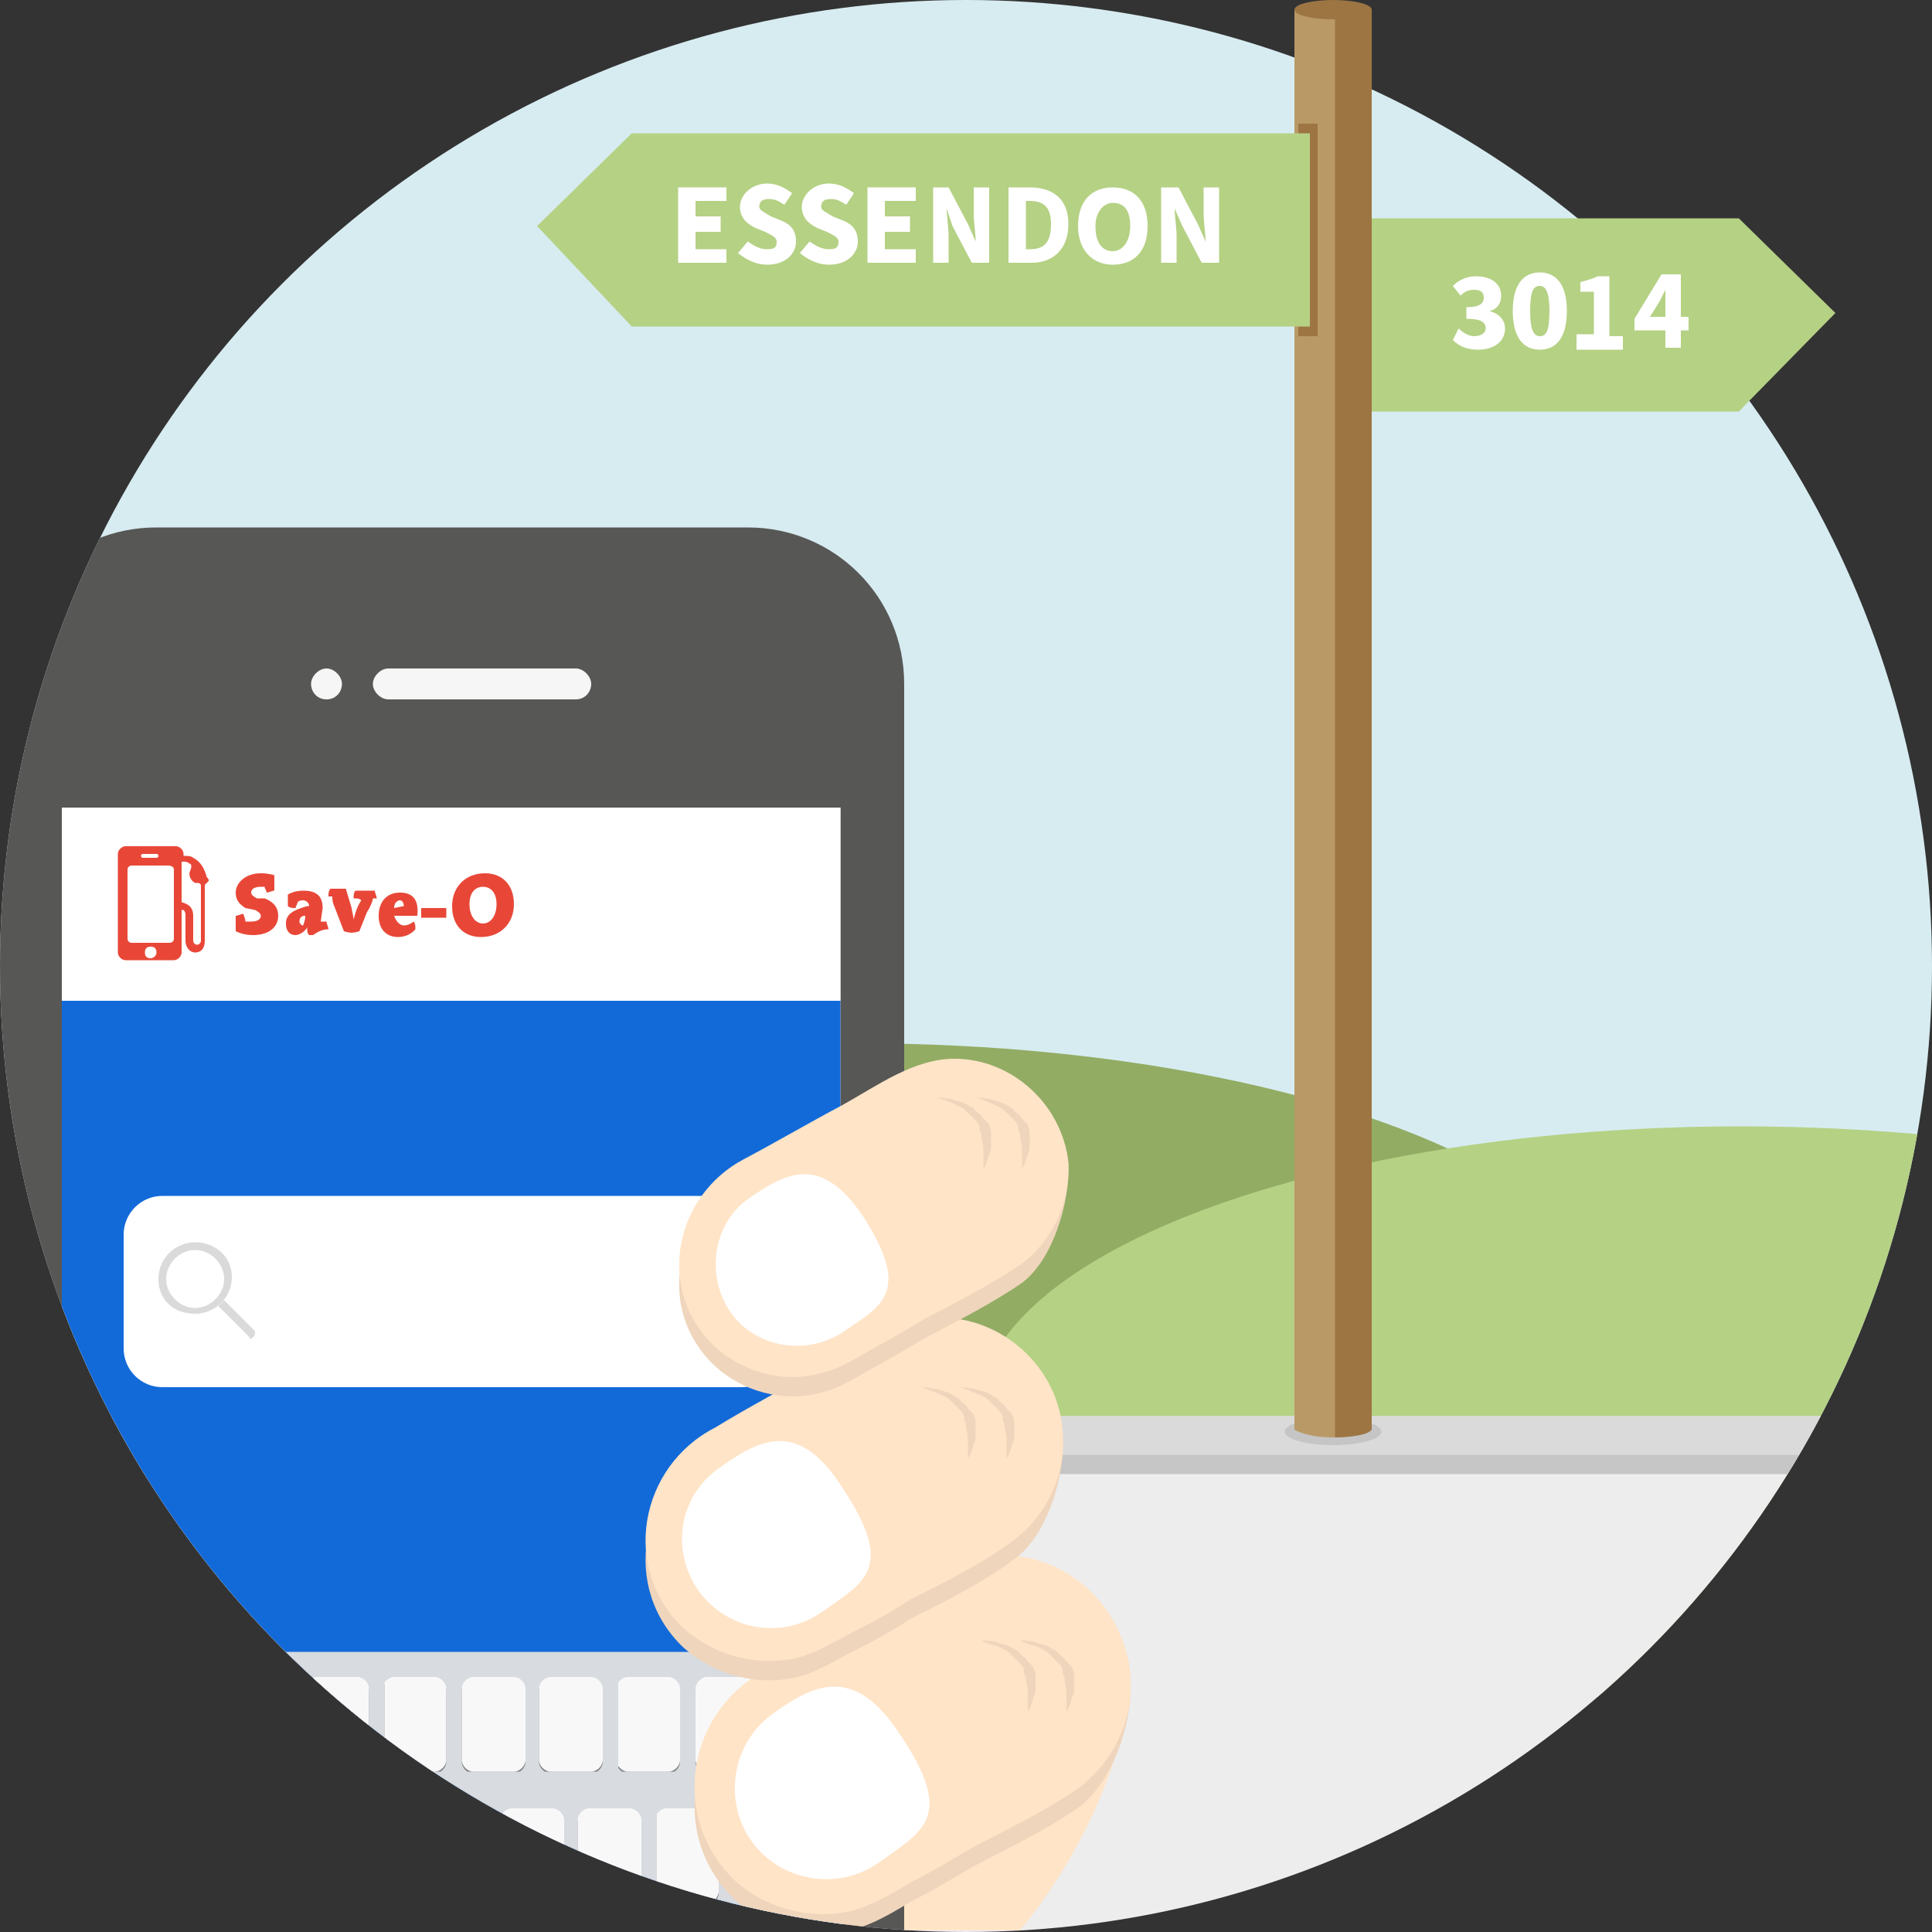 <?xml version="1.0" encoding="utf-8"?>
<!-- Generator: Adobe Illustrator 18.1.0, SVG Export Plug-In . SVG Version: 6.00 Build 0)  -->
<!DOCTYPE svg PUBLIC "-//W3C//DTD SVG 1.1//EN" "http://www.w3.org/Graphics/SVG/1.1/DTD/svg11.dtd">
<svg version="1.1" xmlns="http://www.w3.org/2000/svg" xmlns:xlink="http://www.w3.org/1999/xlink" x="0px" y="0px"
	 viewBox="0 0 100 100" style="enable-background:new 0 0 100 100;" xml:space="preserve">
<rect x="0" y="0" width="100" height="100" fill="#333333" stroke="none"/>
<style type="text/css">
	.st0{display:none;fill:#FFFFFF;stroke:#C6C6C6;stroke-width:0.5;stroke-miterlimit:10;}
	.st1{display:none;fill:#FFE168;stroke:#F9B233;stroke-width:0.5;stroke-miterlimit:10;}
	.st2{clip-path:url(#SVGID_2_);fill:#FEF4E8;}
	.st3{clip-path:url(#SVGID_2_);fill:#B5D184;}
	.st4{clip-path:url(#SVGID_2_);fill:#FFE4C7;}
	.st5{clip-path:url(#SVGID_2_);fill:#FFFFFF;stroke:#DADADA;stroke-width:0.5;stroke-miterlimit:10;}
	.st6{clip-path:url(#SVGID_2_);}
	.st7{fill:none;stroke:#9E9198;stroke-miterlimit:10;}
	.st8{clip-path:url(#SVGID_2_);fill:#FFE23B;stroke:#FDC010;stroke-miterlimit:10;}
	.st9{clip-path:url(#SVGID_2_);fill:#FFFFFF;stroke:#C6C6C6;stroke-width:0.5;stroke-miterlimit:10;}
	.st10{fill:#E84738;}
	.st11{fill:none;}
	.st12{fill:#D7ECF1;}
	.st13{display:none;clip-path:url(#SVGID_4_);}
	.st14{display:inline;fill:#CEBFA5;}
	.st15{display:inline;fill:#EFE5DF;}
	.st16{display:inline;fill:#DBCCAF;}
	.st17{display:inline;}
	.st18{fill:none;stroke:#BAA890;stroke-width:0.5;stroke-linecap:round;stroke-miterlimit:10;}
	.st19{clip-path:url(#SVGID_6_);}
	.st20{fill:#FFE4C7;}
	.st21{fill:#EFD5BB;}
	.st22{fill:#FFFFFF;}
	.st23{fill:#374654;}
	.st24{opacity:0.1;fill:#FFFFFF;}
	.st25{fill:#FDC010;}
	.st26{fill:#246CD3;}
	.st27{fill:#FFCE00;}
	.st28{fill:#0023A0;}
	.st29{fill:#FFE4C7;stroke:#EFD5BB;stroke-linecap:round;stroke-miterlimit:10;}
	.st30{clip-path:url(#SVGID_8_);fill:#D7ECF1;}
	.st31{clip-path:url(#SVGID_8_);fill:#92AC64;}
	.st32{clip-path:url(#SVGID_8_);fill:#B5D184;}
	.st33{clip-path:url(#SVGID_8_);}
	.st34{fill:#EDEDED;}
	.st35{fill:#DADADA;}
	.st36{fill:#C6C6C6;}
	.st37{fill:#575756;}
	.st38{fill:#F6F6F6;}
	.st39{fill:#126AD9;}
	.st40{fill:#D8DBDF;}
	.st41{clip-path:url(#SVGID_10_);fill:#818385;}
	.st42{clip-path:url(#SVGID_10_);fill:#F8F8F9;}
	.st43{clip-path:url(#SVGID_12_);fill:#818385;}
	.st44{clip-path:url(#SVGID_12_);fill:#F8F8F9;}
	.st45{clip-path:url(#SVGID_14_);fill:#818385;}
	.st46{clip-path:url(#SVGID_14_);fill:#F8F8F9;}
	.st47{clip-path:url(#SVGID_16_);fill:#818385;}
	.st48{clip-path:url(#SVGID_16_);fill:#F8F8F9;}
	.st49{clip-path:url(#SVGID_18_);fill:#818385;}
	.st50{clip-path:url(#SVGID_18_);fill:#F8F8F9;}
	.st51{clip-path:url(#SVGID_20_);fill:#818385;}
	.st52{clip-path:url(#SVGID_20_);fill:#F8F8F9;}
	.st53{clip-path:url(#SVGID_22_);fill:#818385;}
	.st54{clip-path:url(#SVGID_22_);fill:#F8F8F9;}
	.st55{clip-path:url(#SVGID_24_);fill:#818385;}
	.st56{clip-path:url(#SVGID_24_);fill:#F8F8F9;}
	.st57{clip-path:url(#SVGID_26_);fill:#818385;}
	.st58{clip-path:url(#SVGID_26_);fill:#F8F8F9;}
	.st59{clip-path:url(#SVGID_28_);fill:#818385;}
	.st60{clip-path:url(#SVGID_28_);fill:#F8F8F9;}
	.st61{clip-path:url(#SVGID_30_);fill:#818385;}
	.st62{clip-path:url(#SVGID_30_);fill:#F8F8F9;}
	.st63{clip-path:url(#SVGID_32_);fill:#818385;}
	.st64{clip-path:url(#SVGID_32_);fill:#F8F8F9;}
	.st65{clip-path:url(#SVGID_34_);fill:#818385;}
	.st66{clip-path:url(#SVGID_34_);fill:#F8F8F9;}
	.st67{clip-path:url(#SVGID_36_);fill:#818385;}
	.st68{clip-path:url(#SVGID_36_);fill:#F8F8F9;}
	.st69{clip-path:url(#SVGID_38_);fill:#818385;}
	.st70{clip-path:url(#SVGID_38_);fill:#F8F8F9;}
	.st71{clip-path:url(#SVGID_40_);fill:#818385;}
	.st72{clip-path:url(#SVGID_40_);fill:#F8F8F9;}
	.st73{clip-path:url(#SVGID_42_);fill:#818385;}
	.st74{clip-path:url(#SVGID_42_);fill:#F8F8F9;}
	.st75{clip-path:url(#SVGID_44_);fill:#818385;}
	.st76{clip-path:url(#SVGID_44_);fill:#F8F8F9;}
	.st77{clip-path:url(#SVGID_46_);fill:#818385;}
	.st78{clip-path:url(#SVGID_46_);fill:#F8F8F9;}
	.st79{clip-path:url(#SVGID_48_);fill:#818385;}
	.st80{clip-path:url(#SVGID_48_);fill:#F8F8F9;}
	.st81{clip-path:url(#SVGID_50_);fill:#818385;}
	.st82{clip-path:url(#SVGID_50_);fill:#F8F8F9;}
	.st83{clip-path:url(#SVGID_52_);fill:#818385;}
	.st84{clip-path:url(#SVGID_52_);fill:#F8F8F9;}
	.st85{clip-path:url(#SVGID_54_);fill:#818385;}
	.st86{clip-path:url(#SVGID_54_);fill:#F8F8F9;}
	.st87{clip-path:url(#SVGID_56_);fill:#818385;}
	.st88{clip-path:url(#SVGID_56_);fill:#F8F8F9;}
	.st89{clip-path:url(#SVGID_58_);fill:#818385;}
	.st90{clip-path:url(#SVGID_58_);fill:#F8F8F9;}
	.st91{clip-path:url(#SVGID_60_);fill:#818385;}
	.st92{clip-path:url(#SVGID_60_);fill:#F8F8F9;}
	.st93{fill:#818385;}
	.st94{fill:#C7CACD;}
	.st95{fill:#C0C2C6;}
	.st96{fill:#F8F8F9;}
	.st97{fill:none;stroke:#000000;stroke-width:0.2;stroke-miterlimit:10;}
	.st98{opacity:0.1;}
	.st99{fill:#B99966;}
	.st100{fill:#9D7543;}
	.st101{fill:#B5D184;}
	.st102{display:none;fill:#92AC64;}
	.st103{fill:#E0DE71;}
	.st104{fill:#FFE23B;}
	.st105{fill:#9E9198;}
	.st106{fill:#92AC64;}
	.st107{fill:#6B6785;}
	.st108{fill:#B5675D;}
	.st109{fill:#EF8778;}
	.st110{fill:#FEF4E8;}
</style>
<g id="Layer_1">
</g>
<g id="Layer_2">
</g>
<g id="Layer_3">
	<g>
		<defs>
			<circle id="SVGID_7_" cx="50" cy="50" r="50"/>
		</defs>
		<clipPath id="SVGID_2_">
			<use xlink:href="#SVGID_7_"  style="overflow:visible;"/>
		</clipPath>
		<rect style="clip-path:url(#SVGID_2_);fill:#D7ECF1;" width="100" height="73.4"/>
		<ellipse style="clip-path:url(#SVGID_2_);fill:#92AC64;" cx="44.4" cy="68.9" rx="39.5" ry="14.9"/>
		<ellipse class="st3" cx="90.1" cy="73.2" rx="39.5" ry="14.9"/>
		<g class="st6">
			<rect y="73.3" class="st34" width="100" height="58.5"/>
			<rect y="73.3" class="st35" width="100" height="2"/>
			<rect y="75.3" class="st36" width="100" height="1"/>
		</g>
		<g class="st6">
			<g>
				<path class="st37" d="M38.7,127.3H8.1c-4.5,0-8.1-3.6-8.1-8.1V35.4c0-4.5,3.6-8.1,8.1-8.1h30.6c4.5,0,8.1,3.6,8.1,8.1v83.9
					C46.8,123.7,43.2,127.3,38.7,127.3z"/>
				<rect x="3.2" y="41.8" class="st38" width="40.3" height="71"/>
				<path class="st38" d="M29.8,36.2h-9.7c-0.4,0-0.8-0.4-0.8-0.8v0c0-0.4,0.4-0.8,0.8-0.8h9.7c0.4,0,0.8,0.4,0.8,0.8v0
					C30.6,35.8,30.3,36.2,29.8,36.2z"/>
				<path class="st38" d="M16.9,36.2L16.9,36.2c-0.5,0-0.8-0.4-0.8-0.8v0c0-0.4,0.4-0.8,0.8-0.8h0c0.4,0,0.8,0.4,0.8,0.8v0
					C17.7,35.8,17.4,36.2,16.9,36.2z"/>
				<rect x="3.2" y="41.8" class="st22" width="40.3" height="10"/>
				<g>
					<g>
						<g>
							<path class="st10" d="M13.7,46.5c0.5,0.2,0.7,0.5,0.7,0.9c0,0.6-0.5,1-1.3,1c-0.4,0-0.7-0.1-0.9-0.2v-0.8
								c0.1,0,0.3-0.1,0.4-0.1c0,0.1,0.1,0.2,0.1,0.4c0.1,0,0.2,0,0.3,0c0.3,0,0.5-0.1,0.5-0.3c0-0.1-0.1-0.2-0.3-0.3L12.7,47
								c-0.3-0.2-0.5-0.4-0.5-0.8c0-0.5,0.5-1,1.3-1c0.4,0,0.7,0.1,0.7,0.1v0.5v0.3c-0.1,0-0.3,0.1-0.4,0.1c0-0.1-0.1-0.2-0.1-0.3
								c-0.1,0-0.1,0-0.2,0c-0.3,0-0.5,0.1-0.5,0.3c0,0.1,0.1,0.2,0.3,0.3L13.7,46.5z"/>
							<path class="st10" d="M16.6,47.7c0.1,0,0.2,0,0.3,0c0,0.1,0.1,0.3,0.1,0.4c-0.3,0-0.5,0.1-0.8,0.3H16
								c-0.1-0.1-0.1-0.2-0.1-0.4c-0.1,0.2-0.4,0.4-0.6,0.4c-0.3,0-0.5-0.2-0.5-0.6c0-0.5,0.4-0.7,1.1-0.9l0.1,0
								c0-0.2-0.2-0.3-0.3-0.3c-0.1,0-0.2,0-0.3,0.1c0,0.1-0.1,0.2-0.1,0.3c-0.1,0-0.3,0-0.4-0.1v-0.6c0,0,0.3-0.2,0.8-0.2
								c0.7,0,1,0.3,1,0.9L16.6,47.7L16.6,47.7z M15.8,47.4c-0.2,0-0.3,0.1-0.3,0.3c0,0.1,0.1,0.2,0.2,0.2
								C15.7,47.8,15.8,47.7,15.8,47.4L15.8,47.4L15.8,47.4z"/>
							<path class="st10" d="M19.4,46.1c0,0.1,0.1,0.3,0.1,0.4c-0.1,0-0.1,0-0.2,0c0,0.1-0.1,0.4-0.3,0.7l-0.4,1
								c-0.3,0.1-0.5,0.1-0.8,0l-0.5-1.3c-0.1-0.2-0.1-0.4-0.1-0.5c-0.1,0-0.1,0-0.2,0c0-0.1,0-0.3,0.1-0.4h0.2c0.2,0,0.4,0,0.6,0
								l0.3,1c0,0.1,0.1,0.4,0.1,0.6c0.1-0.4,0.2-0.7,0.4-1c-0.1-0.1-0.2-0.1-0.4-0.1c0-0.1,0-0.3,0.1-0.4L19.4,46.1z"/>
							<path class="st10" d="M20.4,47.4c0.1,0.3,0.3,0.5,0.5,0.5c0.3,0,0.5-0.2,0.5-0.2c0.1,0.1,0.1,0.2,0.1,0.4
								c0,0-0.3,0.4-0.9,0.4c-0.6,0-1-0.4-1-1.1c0-0.7,0.4-1.2,1.1-1.2c0.6,0,1,0.3,0.9,1.2L20.4,47.4z M20.9,46.9
								c0-0.2-0.1-0.3-0.2-0.3s-0.3,0.1-0.3,0.4L20.9,46.9z"/>
							<path class="st10" d="M21.8,47.5V47h1.3v0.5H21.8z"/>
							<path class="st10" d="M25.1,45.2c0.9,0,1.5,0.6,1.5,1.6c0,1-0.7,1.7-1.7,1.7c-0.9,0-1.5-0.6-1.5-1.6
								C23.4,45.9,24.1,45.2,25.1,45.2L25.1,45.2z M24.3,46.8c0,0.6,0.3,1,0.7,1c0.4,0,0.7-0.4,0.7-1c0-0.6-0.3-0.9-0.7-0.9
								S24.3,46.2,24.3,46.8z"/>
						</g>
						<g>
							<g>
								<path class="st10" d="M10.8,45.6c0-0.1,0-0.1-0.1-0.2c0,0,0,0,0,0c-0.1-0.4-0.3-0.8-0.7-1c-0.1-0.1-0.3-0.1-0.5-0.1
									c0,0,0,0,0,0c0,0,0,0,0,0c0,0,0,0,0,0c0,0,0,0,0,0c0,0,0,0,0,0v-0.1c0-0.2-0.2-0.4-0.4-0.4H6.5c-0.2,0-0.4,0.2-0.4,0.4v5.1
									c0,0.2,0.2,0.4,0.4,0.4H9c0.2,0,0.4-0.2,0.4-0.4v-2.2c0,0,0,0,0.1,0c0,0,0,0,0,0l0,0c0,0,0,0,0,0l0,0
									c0.1,0.1,0.1,0.2,0.1,0.3v1.3c0,0.3,0.2,0.6,0.5,0.6c0.3,0,0.5-0.2,0.5-0.6v-2.9L10.8,45.6C10.8,45.6,10.8,45.6,10.8,45.6z
									 M7.4,44.2L7.4,44.2h0.3h0.1h0h0.1h0.2v0c0.1,0,0.1,0.1,0.1,0.1c0,0.1-0.1,0.1-0.1,0.1h0H7.9H7.8h0H7.7H7.4v0
									c-0.1,0-0.1-0.1-0.1-0.1C7.3,44.2,7.4,44.2,7.4,44.2z M7.8,49.6c-0.2,0-0.3-0.1-0.3-0.3c0-0.2,0.1-0.3,0.3-0.3
									c0.2,0,0.3,0.1,0.3,0.3C8.1,49.5,7.9,49.6,7.8,49.6z M9,48.6C9,48.6,9,48.6,9,48.6c0,0.1-0.1,0.2-0.2,0.2v0h-2v0
									c-0.1,0-0.2-0.1-0.2-0.2h0V45h0c0-0.1,0.1-0.2,0.2-0.2c0,0,0,0,0,0c0,0,0,0,0,0h1.9c0,0,0,0,0,0c0,0,0,0,0,0
									C8.9,44.8,9,44.9,9,45c0,0,0,0,0,0c0,0,0,0,0,0L9,48.6C9,48.6,9,48.6,9,48.6z M10.4,45.9v2.8c0,0.1-0.1,0.2-0.2,0.2
									c-0.1,0-0.2-0.1-0.2-0.2v-1.3c0-0.4-0.2-0.6-0.6-0.7h0c0,0,0,0,0,0c0,0,0,0,0,0v-2.1c0,0,0,0,0.1,0c0,0,0,0,0,0c0,0,0,0,0,0
									v0c0.1,0,0.2,0,0.3,0.1c0,0,0,0,0,0c0,0,0,0,0,0c0.1,0,0.1,0.1,0.1,0.2c0,0,0,0,0,0c0,0,0,0,0,0l-0.1,0.3
									c0,0.2,0.1,0.4,0.3,0.5l0.1,0c0,0,0,0,0,0C10.4,45.7,10.4,45.8,10.4,45.9C10.4,45.9,10.4,45.9,10.4,45.9
									C10.4,45.9,10.4,45.9,10.4,45.9z"/>
							</g>
						</g>
					</g>
				</g>
				<rect x="3.2" y="51.8" class="st39" width="40.3" height="60.9"/>
			</g>
			<g>
				<rect x="3.2" y="85.5" class="st40" width="40.5" height="27.2"/>
				<g>
					<defs>
						<rect id="SVGID_9_" x="3.8" y="86.8" width="3.3" height="4.9"/>
					</defs>
					<clipPath id="SVGID_4_">
						<use xlink:href="#SVGID_9_"  style="overflow:visible;"/>
					</clipPath>
					<path style="clip-path:url(#SVGID_4_);fill:#818385;" d="M7,91.2c0,0.3-0.3,0.6-0.6,0.6H4.3c-0.3,0-0.6-0.3-0.6-0.6v-3.7
						c0-0.3,0.3-0.6,0.6-0.6h2.1c0.3,0,0.6,0.3,0.6,0.6V91.2z"/>
					<path style="clip-path:url(#SVGID_4_);fill:#F8F8F9;" d="M7,91.1c0,0.3-0.3,0.6-0.6,0.6H4.3c-0.3,0-0.6-0.3-0.6-0.6v-3.7
						c0-0.3,0.3-0.6,0.6-0.6h2.1c0.3,0,0.6,0.3,0.6,0.6V91.1z"/>
				</g>
				<g>
					<defs>
						<rect id="SVGID_11_" x="7.8" y="86.8" width="3.3" height="4.9"/>
					</defs>
					<clipPath id="SVGID_6_">
						<use xlink:href="#SVGID_11_"  style="overflow:visible;"/>
					</clipPath>
					<path style="clip-path:url(#SVGID_6_);fill:#818385;" d="M11.1,91.2c0,0.3-0.3,0.6-0.6,0.6H8.4c-0.3,0-0.6-0.3-0.6-0.6v-3.7
						c0-0.3,0.3-0.6,0.6-0.6h2.1c0.3,0,0.6,0.3,0.6,0.6V91.2z"/>
					<path style="clip-path:url(#SVGID_6_);fill:#F8F8F9;" d="M11.1,91.1c0,0.3-0.3,0.6-0.6,0.6H8.4c-0.3,0-0.6-0.3-0.6-0.6v-3.7
						c0-0.3,0.3-0.6,0.6-0.6h2.1c0.3,0,0.6,0.3,0.6,0.6V91.1z"/>
				</g>
				<g>
					<defs>
						<rect id="SVGID_13_" x="11.8" y="86.8" width="3.3" height="4.9"/>
					</defs>
					<clipPath id="SVGID_8_">
						<use xlink:href="#SVGID_13_"  style="overflow:visible;"/>
					</clipPath>
					<path style="clip-path:url(#SVGID_8_);fill:#818385;" d="M15.1,91.2c0,0.3-0.3,0.6-0.6,0.6h-2.1c-0.3,0-0.6-0.3-0.6-0.6v-3.7
						c0-0.3,0.3-0.6,0.6-0.6h2.1c0.3,0,0.6,0.3,0.6,0.6V91.2z"/>
					<path style="clip-path:url(#SVGID_8_);fill:#F8F8F9;" d="M15.1,91.1c0,0.3-0.3,0.6-0.6,0.6h-2.1c-0.3,0-0.6-0.3-0.6-0.6v-3.7
						c0-0.3,0.3-0.6,0.6-0.6h2.1c0.3,0,0.6,0.3,0.6,0.6V91.1z"/>
				</g>
				<g>
					<defs>
						<rect id="SVGID_15_" x="15.8" y="86.8" width="3.3" height="4.9"/>
					</defs>
					<clipPath id="SVGID_10_">
						<use xlink:href="#SVGID_15_"  style="overflow:visible;"/>
					</clipPath>
					<path class="st41" d="M19.1,91.2c0,0.3-0.3,0.6-0.6,0.6h-2.1c-0.3,0-0.6-0.3-0.6-0.6v-3.7c0-0.3,0.3-0.6,0.6-0.6h2.1
						c0.3,0,0.6,0.3,0.6,0.6V91.2z"/>
					<path class="st42" d="M19.1,91.1c0,0.3-0.3,0.6-0.6,0.6h-2.1c-0.3,0-0.6-0.3-0.6-0.6v-3.7c0-0.3,0.3-0.6,0.6-0.6h2.1
						c0.3,0,0.6,0.3,0.6,0.6V91.1z"/>
				</g>
				<g>
					<defs>
						<rect id="SVGID_17_" x="19.9" y="86.8" width="3.3" height="4.9"/>
					</defs>
					<clipPath id="SVGID_12_">
						<use xlink:href="#SVGID_17_"  style="overflow:visible;"/>
					</clipPath>
					<path class="st43" d="M23.1,91.2c0,0.3-0.3,0.6-0.6,0.6h-2.1c-0.3,0-0.6-0.3-0.6-0.6v-3.7c0-0.3,0.3-0.6,0.6-0.6h2.1
						c0.3,0,0.6,0.3,0.6,0.6V91.2z"/>
					<path class="st44" d="M23.1,91.1c0,0.3-0.3,0.6-0.6,0.6h-2.1c-0.3,0-0.6-0.3-0.6-0.6v-3.7c0-0.3,0.3-0.6,0.6-0.6h2.1
						c0.3,0,0.6,0.3,0.6,0.6V91.1z"/>
				</g>
				<g>
					<defs>
						<rect id="SVGID_19_" x="23.9" y="86.8" width="3.3" height="4.9"/>
					</defs>
					<clipPath id="SVGID_14_">
						<use xlink:href="#SVGID_19_"  style="overflow:visible;"/>
					</clipPath>
					<path class="st45" d="M27.2,91.2c0,0.3-0.3,0.6-0.6,0.6h-2.1c-0.3,0-0.6-0.3-0.6-0.6v-3.7c0-0.3,0.3-0.6,0.6-0.6h2.1
						c0.3,0,0.6,0.3,0.6,0.6V91.2z"/>
					<path class="st46" d="M27.2,91.1c0,0.3-0.3,0.6-0.6,0.6h-2.1c-0.3,0-0.6-0.3-0.6-0.6v-3.7c0-0.3,0.3-0.6,0.6-0.6h2.1
						c0.3,0,0.6,0.3,0.6,0.6V91.1z"/>
				</g>
				<g>
					<defs>
						<rect id="SVGID_21_" x="27.9" y="86.8" width="3.3" height="4.9"/>
					</defs>
					<clipPath id="SVGID_16_">
						<use xlink:href="#SVGID_21_"  style="overflow:visible;"/>
					</clipPath>
					<path class="st47" d="M31.2,91.2c0,0.3-0.3,0.6-0.6,0.6h-2.1c-0.3,0-0.6-0.3-0.6-0.6v-3.7c0-0.3,0.3-0.6,0.6-0.6h2.1
						c0.3,0,0.6,0.3,0.6,0.6V91.2z"/>
					<path class="st48" d="M31.2,91.1c0,0.3-0.3,0.6-0.6,0.6h-2.1c-0.3,0-0.6-0.3-0.6-0.6v-3.7c0-0.3,0.3-0.6,0.6-0.6h2.1
						c0.3,0,0.6,0.3,0.6,0.6V91.1z"/>
				</g>
				<g>
					<defs>
						<rect id="SVGID_23_" x="32" y="86.8" width="3.3" height="4.9"/>
					</defs>
					<clipPath id="SVGID_18_">
						<use xlink:href="#SVGID_23_"  style="overflow:visible;"/>
					</clipPath>
					<path class="st49" d="M35.2,91.2c0,0.3-0.3,0.6-0.6,0.6h-2.1c-0.3,0-0.6-0.3-0.6-0.6v-3.7c0-0.3,0.3-0.6,0.6-0.6h2.1
						c0.3,0,0.6,0.3,0.6,0.6V91.2z"/>
					<path class="st50" d="M35.2,91.1c0,0.3-0.3,0.6-0.6,0.6h-2.1c-0.3,0-0.6-0.3-0.6-0.6v-3.7c0-0.3,0.3-0.6,0.6-0.6h2.1
						c0.3,0,0.6,0.3,0.6,0.6V91.1z"/>
				</g>
				<g>
					<defs>
						<rect id="SVGID_25_" x="36" y="86.8" width="3.3" height="4.9"/>
					</defs>
					<clipPath id="SVGID_20_">
						<use xlink:href="#SVGID_25_"  style="overflow:visible;"/>
					</clipPath>
					<path class="st51" d="M39.3,91.2c0,0.3-0.3,0.6-0.6,0.6h-2.1c-0.3,0-0.6-0.3-0.6-0.6v-3.7c0-0.3,0.3-0.6,0.6-0.6h2.1
						c0.3,0,0.6,0.3,0.6,0.6V91.2z"/>
					<path class="st52" d="M39.3,91.1c0,0.3-0.3,0.6-0.6,0.6h-2.1c-0.3,0-0.6-0.3-0.6-0.6v-3.7c0-0.3,0.3-0.6,0.6-0.6h2.1
						c0.3,0,0.6,0.3,0.6,0.6V91.1z"/>
				</g>
				<g>
					<defs>
						<rect id="SVGID_27_" x="40" y="86.8" width="3.3" height="4.9"/>
					</defs>
					<clipPath id="SVGID_22_">
						<use xlink:href="#SVGID_27_"  style="overflow:visible;"/>
					</clipPath>
					<path class="st53" d="M43.3,91.2c0,0.3-0.3,0.6-0.6,0.6h-2.1c-0.3,0-0.6-0.3-0.6-0.6v-3.7c0-0.3,0.3-0.6,0.6-0.6h2.1
						c0.3,0,0.6,0.3,0.6,0.6V91.2z"/>
					<path class="st54" d="M43.3,91.1c0,0.3-0.3,0.6-0.6,0.6h-2.1c-0.3,0-0.6-0.3-0.6-0.6v-3.7c0-0.3,0.3-0.6,0.6-0.6h2.1
						c0.3,0,0.6,0.3,0.6,0.6V91.1z"/>
				</g>
				<g>
					<defs>
						<rect id="SVGID_29_" x="5.8" y="93.6" width="3.3" height="4.9"/>
					</defs>
					<clipPath id="SVGID_24_">
						<use xlink:href="#SVGID_29_"  style="overflow:visible;"/>
					</clipPath>
					<path class="st55" d="M9.1,98c0,0.3-0.3,0.6-0.6,0.6H6.3c-0.3,0-0.6-0.3-0.6-0.6v-3.7c0-0.3,0.3-0.6,0.6-0.6h2.1
						c0.3,0,0.6,0.3,0.6,0.6V98z"/>
					<path class="st56" d="M9.1,97.9c0,0.3-0.3,0.6-0.6,0.6H6.3c-0.3,0-0.6-0.3-0.6-0.6v-3.7c0-0.3,0.3-0.6,0.6-0.6h2.1
						c0.3,0,0.6,0.3,0.6,0.6V97.9z"/>
				</g>
				<g>
					<defs>
						<rect id="SVGID_31_" x="9.8" y="93.6" width="3.3" height="4.9"/>
					</defs>
					<clipPath id="SVGID_26_">
						<use xlink:href="#SVGID_31_"  style="overflow:visible;"/>
					</clipPath>
					<path class="st57" d="M13.1,98c0,0.3-0.3,0.6-0.6,0.6h-2.1c-0.3,0-0.6-0.3-0.6-0.6v-3.7c0-0.3,0.3-0.6,0.6-0.6h2.1
						c0.3,0,0.6,0.3,0.6,0.6V98z"/>
					<path class="st58" d="M13.1,97.9c0,0.3-0.3,0.6-0.6,0.6h-2.1c-0.3,0-0.6-0.3-0.6-0.6v-3.7c0-0.3,0.3-0.6,0.6-0.6h2.1
						c0.3,0,0.6,0.3,0.6,0.6V97.9z"/>
				</g>
				<g>
					<defs>
						<rect id="SVGID_33_" x="13.8" y="93.6" width="3.3" height="4.9"/>
					</defs>
					<clipPath id="SVGID_28_">
						<use xlink:href="#SVGID_33_"  style="overflow:visible;"/>
					</clipPath>
					<path class="st59" d="M17.1,98c0,0.3-0.3,0.6-0.6,0.6h-2.1c-0.3,0-0.6-0.3-0.6-0.6v-3.7c0-0.3,0.3-0.6,0.6-0.6h2.1
						c0.3,0,0.6,0.3,0.6,0.6V98z"/>
					<path class="st60" d="M17.1,97.9c0,0.3-0.3,0.6-0.6,0.6h-2.1c-0.3,0-0.6-0.3-0.6-0.6v-3.7c0-0.3,0.3-0.6,0.6-0.6h2.1
						c0.3,0,0.6,0.3,0.6,0.6V97.9z"/>
				</g>
				<g>
					<defs>
						<rect id="SVGID_35_" x="17.9" y="93.6" width="3.3" height="4.9"/>
					</defs>
					<clipPath id="SVGID_30_">
						<use xlink:href="#SVGID_35_"  style="overflow:visible;"/>
					</clipPath>
					<path class="st61" d="M21.1,98c0,0.3-0.3,0.6-0.6,0.6h-2.1c-0.3,0-0.6-0.3-0.6-0.6v-3.7c0-0.3,0.3-0.6,0.6-0.6h2.1
						c0.3,0,0.6,0.3,0.6,0.6V98z"/>
					<path class="st62" d="M21.1,97.9c0,0.3-0.3,0.6-0.6,0.6h-2.1c-0.3,0-0.6-0.3-0.6-0.6v-3.7c0-0.3,0.3-0.6,0.6-0.6h2.1
						c0.3,0,0.6,0.3,0.6,0.6V97.9z"/>
				</g>
				<g>
					<defs>
						<rect id="SVGID_37_" x="21.9" y="93.6" width="3.3" height="4.9"/>
					</defs>
					<clipPath id="SVGID_32_">
						<use xlink:href="#SVGID_37_"  style="overflow:visible;"/>
					</clipPath>
					<path class="st63" d="M25.2,98c0,0.3-0.3,0.6-0.6,0.6h-2.1c-0.3,0-0.6-0.3-0.6-0.6v-3.7c0-0.3,0.3-0.6,0.6-0.6h2.1
						c0.3,0,0.6,0.3,0.6,0.6V98z"/>
					<path class="st64" d="M25.2,97.9c0,0.3-0.3,0.6-0.6,0.6h-2.1c-0.3,0-0.6-0.3-0.6-0.6v-3.7c0-0.3,0.3-0.6,0.6-0.6h2.1
						c0.3,0,0.6,0.3,0.6,0.6V97.9z"/>
				</g>
				<g>
					<defs>
						<rect id="SVGID_39_" x="25.9" y="93.6" width="3.3" height="4.9"/>
					</defs>
					<clipPath id="SVGID_34_">
						<use xlink:href="#SVGID_39_"  style="overflow:visible;"/>
					</clipPath>
					<path class="st65" d="M29.2,98c0,0.3-0.3,0.6-0.6,0.6h-2.1c-0.3,0-0.6-0.3-0.6-0.6v-3.7c0-0.3,0.3-0.6,0.6-0.6h2.1
						c0.3,0,0.6,0.3,0.6,0.6V98z"/>
					<path class="st66" d="M29.2,97.9c0,0.3-0.3,0.6-0.6,0.6h-2.1c-0.3,0-0.6-0.3-0.6-0.6v-3.7c0-0.3,0.3-0.6,0.6-0.6h2.1
						c0.3,0,0.6,0.3,0.6,0.6V97.9z"/>
				</g>
				<g>
					<defs>
						<rect id="SVGID_41_" x="29.9" y="93.6" width="3.3" height="4.9"/>
					</defs>
					<clipPath id="SVGID_36_">
						<use xlink:href="#SVGID_41_"  style="overflow:visible;"/>
					</clipPath>
					<path class="st67" d="M33.2,98c0,0.3-0.3,0.6-0.6,0.6h-2.1c-0.3,0-0.6-0.3-0.6-0.6v-3.7c0-0.3,0.3-0.6,0.6-0.6h2.1
						c0.3,0,0.6,0.3,0.6,0.6V98z"/>
					<path class="st68" d="M33.2,97.9c0,0.3-0.3,0.6-0.6,0.6h-2.1c-0.3,0-0.6-0.3-0.6-0.6v-3.7c0-0.3,0.3-0.6,0.6-0.6h2.1
						c0.3,0,0.6,0.3,0.6,0.6V97.9z"/>
				</g>
				<g>
					<defs>
						<rect id="SVGID_43_" x="34" y="93.6" width="3.3" height="4.9"/>
					</defs>
					<clipPath id="SVGID_38_">
						<use xlink:href="#SVGID_43_"  style="overflow:visible;"/>
					</clipPath>
					<path class="st69" d="M37.2,98c0,0.3-0.3,0.6-0.6,0.6h-2.1c-0.3,0-0.6-0.3-0.6-0.6v-3.7c0-0.3,0.3-0.6,0.6-0.6h2.1
						c0.3,0,0.6,0.3,0.6,0.6V98z"/>
					<path class="st70" d="M37.2,97.9c0,0.3-0.3,0.6-0.6,0.6h-2.1c-0.3,0-0.6-0.3-0.6-0.6v-3.7c0-0.3,0.3-0.6,0.6-0.6h2.1
						c0.3,0,0.6,0.3,0.6,0.6V97.9z"/>
				</g>
				<g>
					<defs>
						<rect id="SVGID_45_" x="38" y="93.6" width="3.3" height="4.9"/>
					</defs>
					<clipPath id="SVGID_40_">
						<use xlink:href="#SVGID_45_"  style="overflow:visible;"/>
					</clipPath>
					<path class="st71" d="M41.3,98c0,0.3-0.3,0.6-0.6,0.6h-2.1c-0.3,0-0.6-0.3-0.6-0.6v-3.7c0-0.3,0.3-0.6,0.6-0.6h2.1
						c0.3,0,0.6,0.3,0.6,0.6V98z"/>
					<path class="st72" d="M41.3,97.9c0,0.3-0.3,0.6-0.6,0.6h-2.1c-0.3,0-0.6-0.3-0.6-0.6v-3.7c0-0.3,0.3-0.6,0.6-0.6h2.1
						c0.3,0,0.6,0.3,0.6,0.6V97.9z"/>
				</g>
			</g>
			<path class="st22" d="M38.4,71.8h-30c-1.1,0-2-0.9-2-2v-5.9c0-1.1,0.9-2,2-2h30c1.1,0,2,0.9,2,2v5.9
				C40.4,70.9,39.5,71.8,38.4,71.8z"/>
			<path class="st35" d="M10.1,64.3c-1,0-1.9,0.8-1.9,1.9S9,68,10.1,68c1,0,1.9-0.8,1.9-1.9S11.1,64.3,10.1,64.3z M10.1,67.7
				c-0.8,0-1.5-0.7-1.5-1.5s0.7-1.5,1.5-1.5c0.8,0,1.5,0.7,1.5,1.5S10.9,67.7,10.1,67.7z M13.1,69.2c0,0-0.1,0.1-0.1,0.1
				s-0.1,0-0.1-0.1l-1.6-1.6c0,0,0,0,0,0c0.1-0.1,0.2-0.2,0.3-0.3c0,0,0,0,0,0l1.6,1.6C13.2,69,13.2,69.2,13.1,69.2z"/>
			<g>
				<path class="st20" d="M58.3,88.6c-1.2,6.4-5.5,11.3-5.5,11.3l-6,0l0-7.3L58.3,88.6z"/>
				<path class="st21" d="M51.9,81.5c-2.4,0-4.5,1.5-6.5,2.7c-1.9,1-3.8,2.1-5.7,3.2c-4.1,2.1-5.1,7.6-1.7,10.9
					c1.6,1.5,4,2.1,6.1,1.6c1.1-0.3,2.1-0.9,3.1-1.5c1-0.5,2-1.1,3-1.7c1.9-1,4-2,5.7-3.2c1.8-1.4,2.8-4.6,2.6-6.8
					C58.2,83.2,55.3,81.5,51.9,81.5z"/>
				<g>
					<path class="st20" d="M51.9,80.5c-2.4,0-4.5,1.5-6.5,2.7c-1.9,1-3.8,2.1-5.7,3.2c-4.1,2.1-5.1,7.6-1.7,10.9
						c1.6,1.5,4,2.1,6.1,1.6c1.1-0.3,2.1-0.9,3.1-1.5c1-0.5,2-1.1,3-1.7c1.9-1,4-2,5.7-3.2c1.8-1.4,2.8-3.6,2.6-5.8
						C58.2,83.2,55.3,80.5,51.9,80.5z"/>
					<path class="st22" d="M46.6,89.8c-2.4-3.7-4.5-2.6-6.6-1.1c-2.1,1.5-2.6,4.5-1.1,6.6s4.5,2.6,6.6,1.1
						C47.7,94.8,49.5,94.1,46.6,89.8z"/>
				</g>
				<path class="st21" d="M48.7,69.2c-2.3,0-4.3,1.5-6.2,2.6c-1.8,1-3.7,2-5.5,3.1c-3.9,2-4.9,7.3-1.6,10.4c1.6,1.4,3.8,2,5.9,1.5
					c1.1-0.3,2-0.9,3-1.4c1-0.5,1.9-1,2.8-1.6c1.8-0.9,3.8-1.9,5.4-3.1c1.7-1.2,2.7-4.4,2.5-6.6C54.8,70.8,51.9,69.2,48.7,69.2z"/>
				<g>
					<path class="st20" d="M48.7,68.2c-2.3,0-4.3,1.5-6.2,2.6c-1.8,1-3.7,2-5.5,3.1c-3.9,2-4.9,7.3-1.6,10.4c1.6,1.4,3.8,2,5.9,1.5
						c1.1-0.3,2-0.9,3-1.4c1-0.5,1.9-1,2.8-1.6c1.8-0.9,3.8-1.9,5.4-3.1c1.7-1.3,2.7-3.4,2.5-5.6C54.8,70.8,51.9,68.2,48.7,68.2z"/>
					<path class="st22" d="M43.6,77c-2.3-3.6-4.3-2.5-6.4-1s-2.5,4.3-1,6.4c1.5,2,4.3,2.5,6.4,1S46.4,81.2,43.6,77z"/>
				</g>
				<path class="st21" d="M49.4,55.8c-2.1,0-4,1.4-5.8,2.4c-1.7,0.9-3.4,1.9-5.1,2.8c-3.6,1.9-4.6,6.8-1.5,9.7
					c1.4,1.3,3.5,1.9,5.4,1.4c1-0.2,1.9-0.8,2.8-1.3c0.9-0.5,1.8-1,2.6-1.5c1.7-0.9,3.5-1.8,5.1-2.9c1.6-1.2,2.5-4.2,2.4-6.2
					C55,57.2,52.4,55.8,49.4,55.8z"/>
				<g>
					<path class="st20" d="M49.4,54.8c-2.1,0-4,1.4-5.8,2.4c-1.7,0.9-3.4,1.9-5.1,2.8c-3.6,1.9-4.6,6.8-1.5,9.7
						c1.4,1.3,3.5,1.9,5.4,1.4c1-0.2,1.9-0.8,2.8-1.3c0.9-0.5,1.8-1,2.6-1.5c1.7-0.9,3.5-1.8,5.1-2.9c1.6-1.2,2.5-3.2,2.4-5.2
						C55,57.2,52.4,54.8,49.4,54.8z"/>
					<path class="st22" d="M44.7,63c-2.2-3.3-4-2.3-5.9-1s-2.3,4-1,5.9s4,2.3,5.9,1S47.2,66.9,44.7,63z"/>
				</g>
				<g>
					<path class="st21" d="M50.8,84.9c0,0,0.3,0,0.8,0.1c0.2,0.1,0.5,0.1,0.8,0.3c0.1,0.1,0.3,0.1,0.4,0.3c0.1,0.1,0.3,0.2,0.4,0.4
						l0.2,0.2c0,0,0,0,0.1,0.1l0,0.1c0.1,0.1,0.1,0.3,0.1,0.5c0,0.2,0,0.3,0,0.5c0,0.1,0,0.3-0.1,0.4c-0.1,0.5-0.3,0.8-0.3,0.8
						s0-0.3,0-0.8c0-0.2,0-0.5-0.1-0.8l0-0.2l-0.1-0.2l0-0.1c0,0,0,0,0-0.1l-0.1-0.2c-0.1-0.1-0.2-0.2-0.3-0.3
						c-0.1-0.1-0.2-0.2-0.3-0.3c-0.2-0.2-0.5-0.3-0.7-0.4C51.1,85.1,50.8,84.9,50.8,84.9z"/>
				</g>
				<g>
					<path class="st21" d="M52.8,84.9c0,0,0.3,0,0.8,0.1c0.2,0.1,0.5,0.1,0.8,0.3c0.1,0.1,0.3,0.1,0.4,0.3c0.1,0.1,0.3,0.2,0.4,0.4
						l0.2,0.2c0,0,0,0,0.1,0.1l0,0.1c0.1,0.1,0.1,0.3,0.1,0.5c0,0.2,0,0.3,0,0.5c0,0.1,0,0.3-0.1,0.4c-0.1,0.5-0.3,0.8-0.3,0.8
						s0-0.3,0-0.8c0-0.2,0-0.5-0.1-0.8l0-0.2l-0.1-0.2l0-0.1c0,0,0,0,0-0.1l-0.1-0.2c-0.1-0.1-0.2-0.2-0.3-0.3
						c-0.1-0.1-0.2-0.2-0.3-0.3c-0.2-0.2-0.5-0.3-0.7-0.4C53.1,85.1,52.8,84.9,52.8,84.9z"/>
				</g>
				<g>
					<path class="st21" d="M47.7,71.8c0,0,0.3,0,0.8,0.1c0.2,0.1,0.5,0.1,0.8,0.3c0.1,0.1,0.3,0.1,0.4,0.3c0.1,0.1,0.3,0.2,0.4,0.4
						l0.2,0.2c0,0,0,0,0.1,0.1l0,0.1c0.1,0.1,0.1,0.3,0.1,0.5c0,0.2,0,0.3,0,0.5c0,0.1,0,0.3-0.1,0.4c-0.1,0.5-0.3,0.8-0.3,0.8
						s0-0.3,0-0.8c0-0.2,0-0.5-0.1-0.8l0-0.2l-0.1-0.2l0-0.1c0,0,0,0,0-0.1l-0.1-0.2c-0.1-0.1-0.2-0.2-0.3-0.3
						c-0.1-0.1-0.2-0.2-0.3-0.3c-0.2-0.2-0.5-0.3-0.7-0.4C48,71.9,47.7,71.8,47.7,71.8z"/>
				</g>
				<g>
					<path class="st21" d="M49.7,71.8c0,0,0.3,0,0.8,0.1c0.2,0.1,0.5,0.1,0.8,0.3c0.1,0.1,0.3,0.1,0.4,0.3c0.1,0.1,0.3,0.2,0.4,0.4
						l0.2,0.2c0,0,0,0,0.1,0.1l0,0.1c0.1,0.1,0.1,0.3,0.1,0.5c0,0.2,0,0.3,0,0.5c0,0.1,0,0.3-0.1,0.4c-0.1,0.5-0.3,0.8-0.3,0.8
						s0-0.3,0-0.8c0-0.2,0-0.5-0.1-0.8l0-0.2l-0.1-0.2l0-0.1c0,0,0,0,0-0.1l-0.1-0.2c-0.1-0.1-0.2-0.2-0.3-0.3
						c-0.1-0.1-0.2-0.2-0.3-0.3c-0.2-0.2-0.5-0.3-0.7-0.4C50,71.9,49.7,71.8,49.7,71.8z"/>
				</g>
				<g>
					<path class="st21" d="M48.5,56.8c0,0,0.3,0,0.8,0.1c0.2,0.1,0.5,0.1,0.8,0.3c0.1,0.1,0.3,0.1,0.4,0.3c0.1,0.1,0.3,0.2,0.4,0.4
						l0.2,0.2c0,0,0,0,0.1,0.1l0,0.1c0.1,0.1,0.1,0.3,0.1,0.5c0,0.2,0,0.3,0,0.5c0,0.1,0,0.3-0.1,0.4c-0.1,0.5-0.3,0.8-0.3,0.8
						s0-0.3,0-0.8c0-0.2,0-0.5-0.1-0.8l0-0.2l-0.1-0.2l0-0.1c0,0,0,0,0-0.1l-0.1-0.2c-0.1-0.1-0.2-0.2-0.3-0.3
						c-0.1-0.1-0.2-0.2-0.3-0.3c-0.2-0.2-0.5-0.3-0.7-0.4C48.8,56.9,48.5,56.8,48.5,56.8z"/>
				</g>
				<g>
					<path class="st21" d="M50.5,56.8c0,0,0.3,0,0.8,0.1c0.2,0.1,0.5,0.1,0.8,0.3c0.1,0.1,0.3,0.1,0.4,0.3c0.1,0.1,0.3,0.2,0.4,0.4
						l0.2,0.2c0,0,0,0,0.1,0.1l0,0.1c0.1,0.1,0.1,0.3,0.1,0.5c0,0.2,0,0.3,0,0.5c0,0.1,0,0.3-0.1,0.4c-0.1,0.5-0.3,0.8-0.3,0.8
						s0-0.3,0-0.8c0-0.2,0-0.5-0.1-0.8l0-0.2l-0.1-0.2l0-0.1c0,0,0,0,0-0.1l-0.1-0.2c-0.1-0.1-0.2-0.2-0.3-0.3
						c-0.1-0.1-0.2-0.2-0.3-0.3c-0.2-0.2-0.5-0.3-0.7-0.4C50.8,56.9,50.5,56.8,50.5,56.8z"/>
				</g>
			</g>
		</g>
	</g>
	<g>
		<ellipse class="st98" cx="69" cy="74.1" rx="2.5" ry="0.7"/>
		<path class="st99" d="M71,74c0,0-0.5,0.4-2,0.4c-1.4,0-2-0.4-2-0.4V0.5l0,0c1.2-0.6,2.7-0.6,4,0l0,0V74z"/>
		<rect x="67.2" y="6.4" class="st100" width="1" height="11"/>
		<polygon class="st101" points="32.7,16.9 67.8,16.9 67.8,6.9 32.7,6.9 27.8,11.7 		"/>
		<polygon class="st102" points="32.7,16.9 67.8,16.9 67.8,11.8 27.8,11.7 		"/>
		<g>
			<path class="st22" d="M35.1,9.7h2.5v0.7H36v0.8h1.3V12H36v0.9h1.6v0.7h-2.5V9.7z"/>
			<path class="st22" d="M38.7,12.5c0.3,0.2,0.6,0.4,1,0.4c0.4,0,0.5-0.1,0.5-0.4c0-0.2-0.2-0.3-0.6-0.5l-0.5-0.2
				c-0.4-0.2-0.8-0.5-0.8-1.1c0-0.6,0.6-1.2,1.4-1.2c0.5,0,0.9,0.2,1.3,0.5l-0.4,0.6c-0.3-0.2-0.5-0.3-0.8-0.3
				c-0.3,0-0.5,0.1-0.5,0.4c0,0.2,0.3,0.3,0.6,0.5l0.5,0.2c0.5,0.2,0.8,0.5,0.8,1.1c0,0.6-0.5,1.2-1.5,1.2c-0.5,0-1-0.2-1.5-0.6
				L38.7,12.5z"/>
			<path class="st22" d="M41.9,12.5c0.3,0.2,0.6,0.4,1,0.4c0.4,0,0.5-0.1,0.5-0.4c0-0.2-0.2-0.3-0.6-0.5l-0.5-0.2
				c-0.4-0.2-0.8-0.5-0.8-1.1c0-0.6,0.6-1.2,1.4-1.2c0.5,0,0.9,0.2,1.3,0.5l-0.4,0.6c-0.3-0.2-0.5-0.3-0.8-0.3
				c-0.3,0-0.5,0.1-0.5,0.4c0,0.2,0.3,0.3,0.6,0.5l0.5,0.2c0.5,0.2,0.8,0.5,0.8,1.1c0,0.6-0.5,1.2-1.5,1.2c-0.5,0-1-0.2-1.5-0.6
				L41.9,12.5z"/>
			<path class="st22" d="M44.9,9.7h2.5v0.7h-1.6v0.8h1.3V12h-1.3v0.9h1.6v0.7h-2.5V9.7z"/>
			<path class="st22" d="M48.2,9.7h0.9l1,1.9l0.4,0.9h0c0-0.4-0.1-1-0.1-1.4V9.7h0.8v3.9h-0.9l-1-1.9L49,10.8h0c0,0.4,0.1,1,0.1,1.4
				v1.4h-0.8V9.7z"/>
			<path class="st22" d="M52.2,9.7h1.1c1.2,0,2,0.6,2,1.9s-0.8,2-1.9,2h-1.2V9.7z M53.3,12.9c0.7,0,1.1-0.3,1.1-1.3
				c0-0.9-0.4-1.2-1.1-1.2h-0.2v2.5H53.3z"/>
			<path class="st22" d="M55.8,11.7c0-1.3,0.7-2,1.8-2c1.1,0,1.8,0.7,1.8,2c0,1.3-0.7,2-1.8,2C56.5,13.7,55.8,12.9,55.8,11.7z
				 M58.5,11.7c0-0.8-0.3-1.2-0.9-1.2c-0.5,0-0.9,0.5-0.9,1.2c0,0.8,0.3,1.3,0.9,1.3C58.1,13,58.5,12.5,58.5,11.7z"/>
			<path class="st22" d="M60.1,9.7H61l1,1.9l0.4,0.9h0c0-0.4-0.1-1-0.1-1.4V9.7h0.8v3.9h-0.9l-1-1.9l-0.4-0.9h0c0,0.4,0.1,1,0.1,1.4
				v1.4h-0.8V9.7z"/>
		</g>
		<polygon class="st101" points="71,21.3 90,21.3 95,16.2 90,11.3 71,11.3 		"/>
		<polygon class="st102" points="71,21.3 90,21.3 95,16.2 71,16.3 		"/>
		<g>
			<path class="st22" d="M75.5,17c0.2,0.2,0.5,0.4,0.8,0.4c0.4,0,0.6-0.2,0.6-0.4c0-0.3-0.2-0.5-1-0.5v-0.6c0.7,0,0.9-0.2,0.9-0.5
				c0-0.3-0.2-0.4-0.5-0.4c-0.3,0-0.5,0.1-0.7,0.3l-0.4-0.5c0.3-0.3,0.7-0.5,1.2-0.5c0.8,0,1.3,0.4,1.3,1c0,0.4-0.2,0.7-0.6,0.8v0
				c0.4,0.1,0.8,0.4,0.8,0.9c0,0.7-0.6,1.1-1.4,1.1c-0.6,0-1-0.2-1.3-0.5L75.5,17z"/>
			<path class="st22" d="M78.3,16.1c0-1.3,0.5-2,1.4-2s1.4,0.7,1.4,2s-0.5,2-1.4,2S78.3,17.4,78.3,16.1z M80.2,16.1
				c0-1-0.2-1.3-0.5-1.3c-0.3,0-0.5,0.2-0.5,1.3c0,1,0.2,1.3,0.5,1.3C80,17.4,80.2,17.2,80.2,16.1z"/>
			<path class="st22" d="M81.7,17.3h0.8v-2.2h-0.7v-0.5c0.4-0.1,0.7-0.2,0.9-0.3h0.6v3.1h0.7v0.7h-2.4V17.3z"/>
			<path class="st22" d="M87.4,17.1H87v0.9h-0.8v-0.9h-1.6v-0.6l1.4-2.3H87v2.2h0.4V17.1z M86.2,16.5v-0.6c0-0.2,0-0.6,0-0.9h0
				c-0.1,0.2-0.2,0.4-0.3,0.6l-0.5,0.8H86.2z"/>
		</g>
		<path class="st100" d="M71,74c-0.3,0.4-1.9,0.4-1.9,0.4V0.5H71V74z"/>
		<ellipse class="st100" cx="69" cy="0.5" rx="2" ry="0.5"/>
	</g>
</g>
<g id="swatches">
</g>
</svg>
